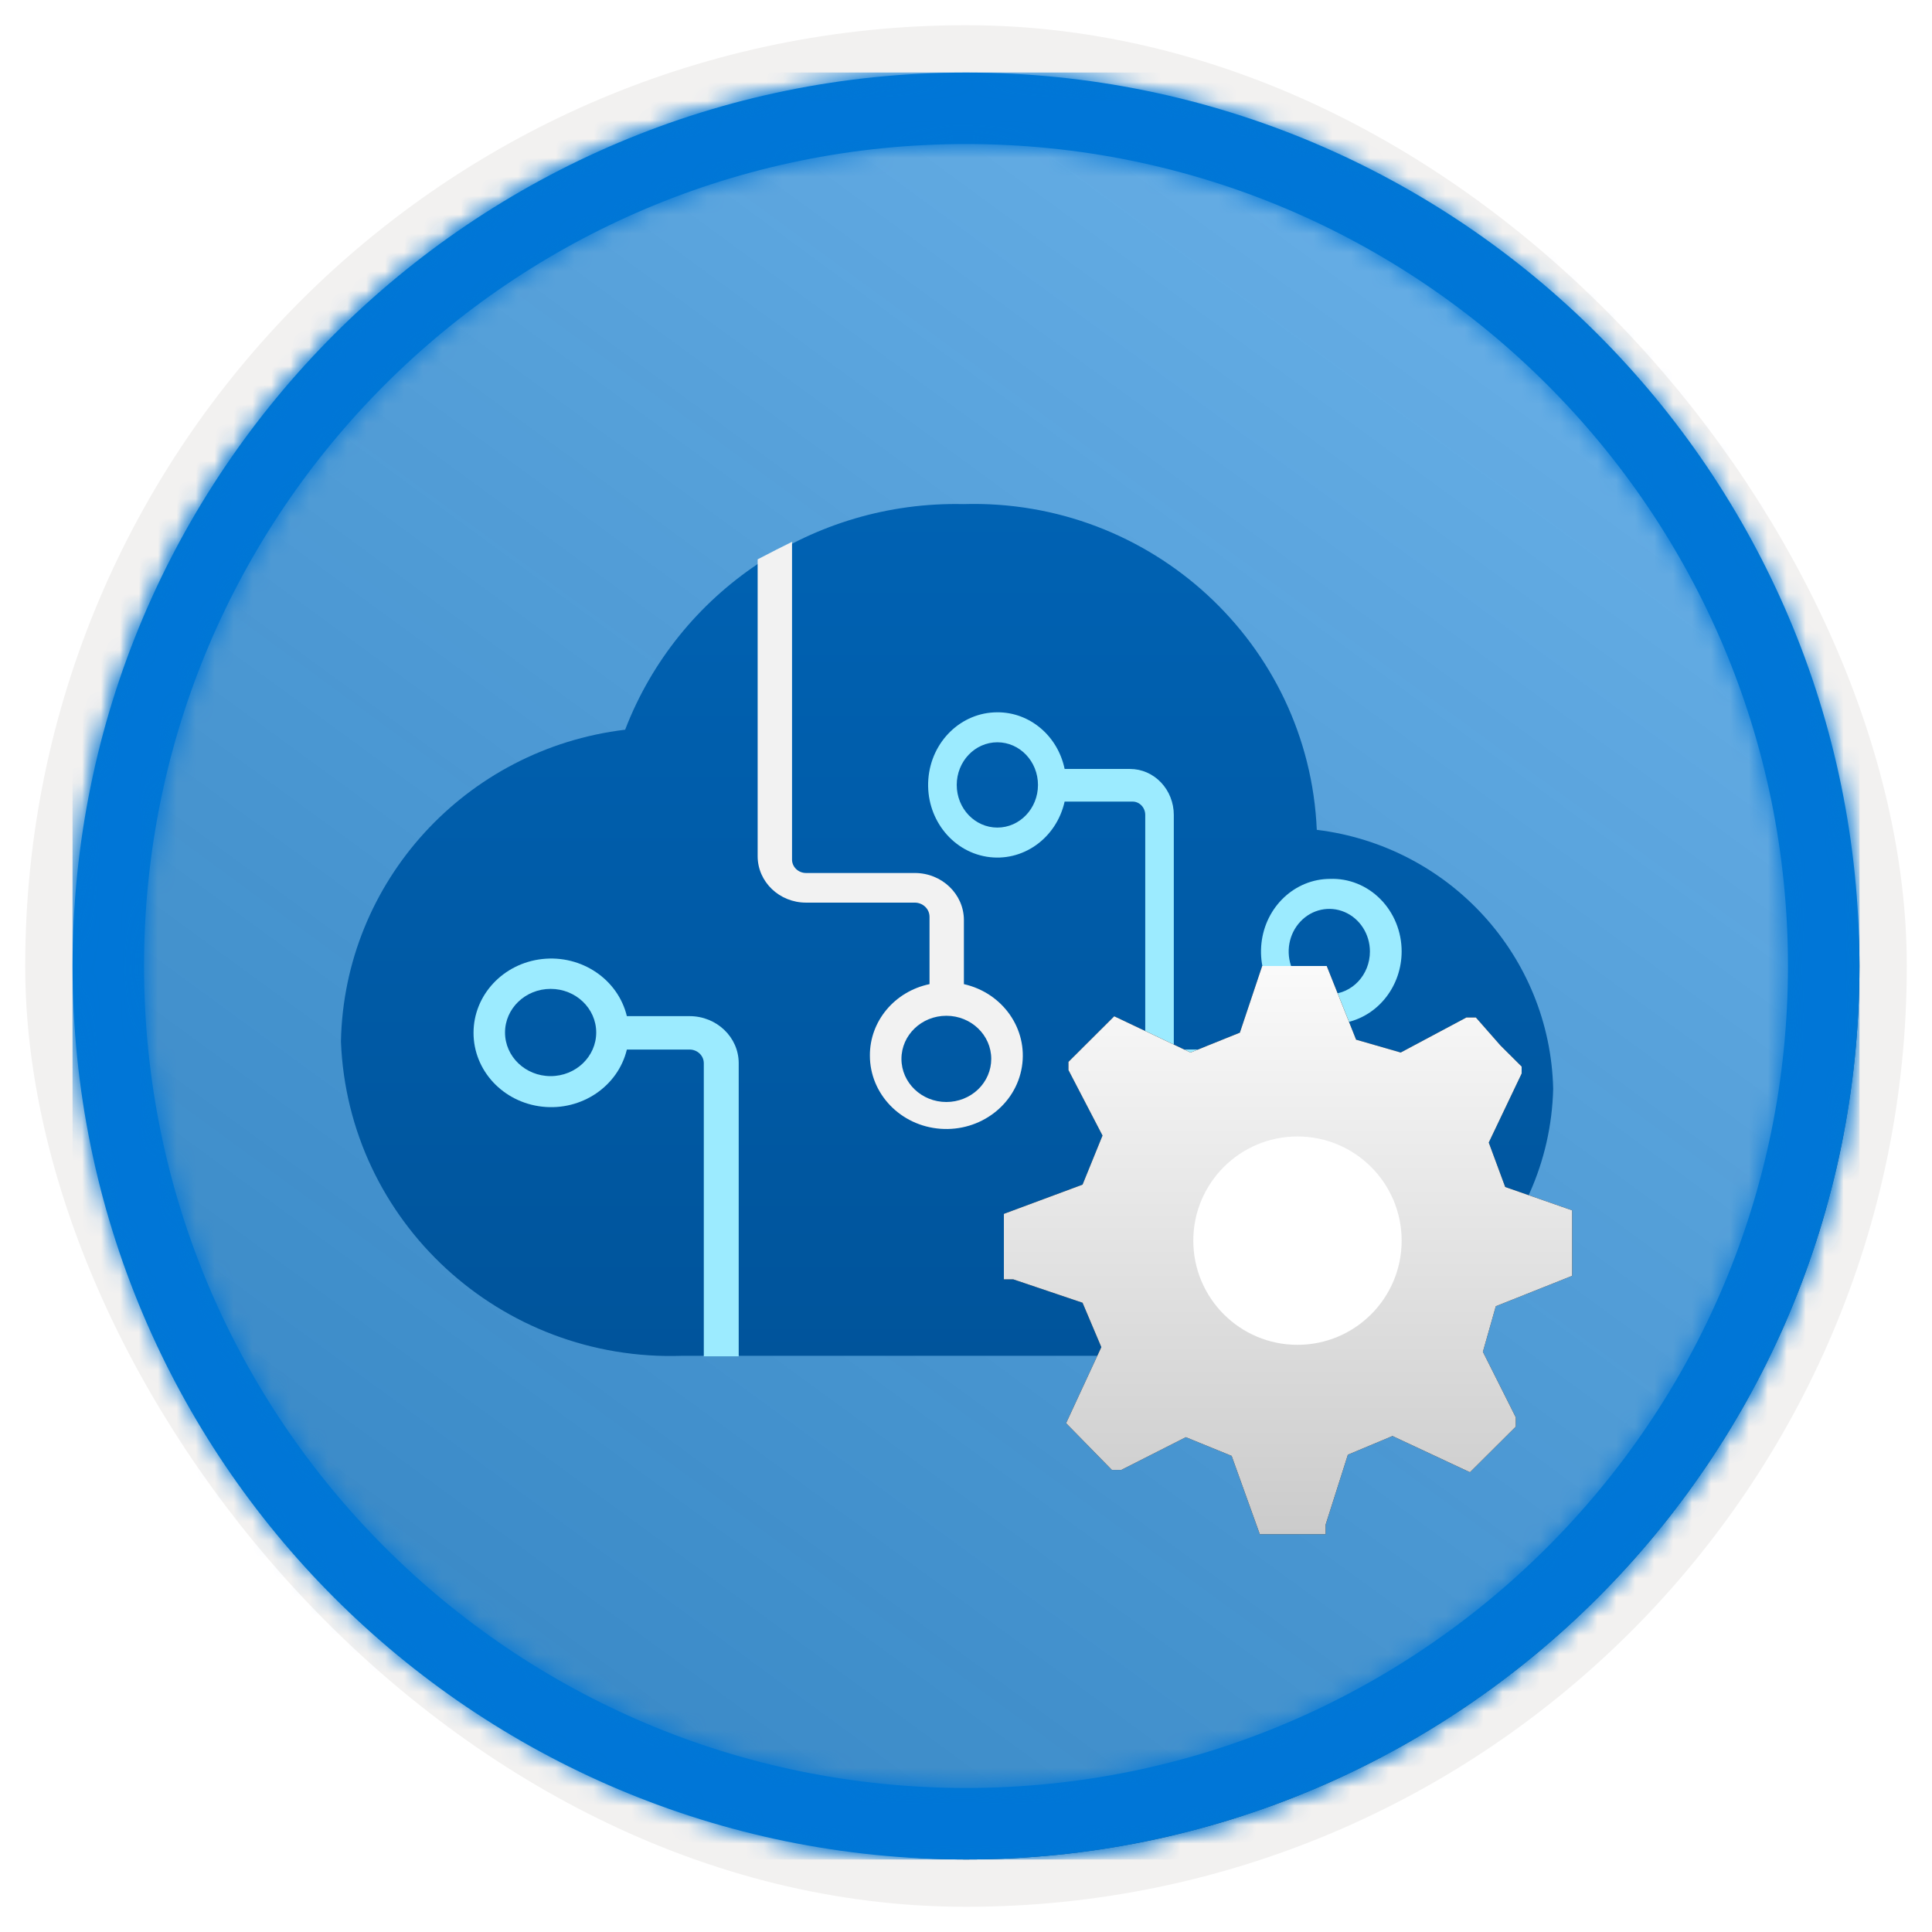 <?xml version="1.0" encoding="UTF-8"?>
<svg width="102px" height="102px" viewBox="0 0 102 102" version="1.1" xmlns="http://www.w3.org/2000/svg" xmlns:xlink="http://www.w3.org/1999/xlink">
    <title>Beginners Data Science for Python Developers/tetsting-azure-cognitive-services</title>
    <defs>
        <rect id="path-1" x="0" y="0" width="94.34" height="94.34" rx="47.17"></rect>
        <filter x="-2.9%" y="-2.9%" width="106.4%" height="106.4%" filterUnits="objectBoundingBox" id="filter-3">
            <feMorphology radius="2.5" operator="dilate" in="SourceAlpha" result="shadowSpreadOuter1"></feMorphology>
            <feOffset dx="0.5" dy="0.5" in="shadowSpreadOuter1" result="shadowOffsetOuter1"></feOffset>
            <feMorphology radius="1" operator="erode" in="SourceAlpha" result="shadowInner"></feMorphology>
            <feOffset dx="0.5" dy="0.5" in="shadowInner" result="shadowInner"></feOffset>
            <feComposite in="shadowOffsetOuter1" in2="shadowInner" operator="out" result="shadowOffsetOuter1"></feComposite>
            <feColorMatrix values="0 0 0 0 0.822   0 0 0 0 0.832   0 0 0 0 0.836  0 0 0 1 0" type="matrix" in="shadowOffsetOuter1"></feColorMatrix>
        </filter>
        <linearGradient x1="77.83%" y1="11.2%" x2="-99.689%" y2="253.808%" id="linearGradient-4">
            <stop stop-color="#FFFFFF" offset="0%"></stop>
            <stop stop-color="#000000" stop-opacity="0.5" offset="100%"></stop>
        </linearGradient>
        <rect id="path-5" x="0" y="0" width="94.34" height="94.34"></rect>
        <path d="M47.17,0 C73.221,0 94.34,21.119 94.34,47.17 C94.34,73.221 73.221,94.34 47.17,94.34 C21.119,94.34 0,73.221 0,47.17 C0,21.119 21.119,0 47.17,0 Z M47.17,3.774 C23.203,3.774 3.774,23.203 3.774,47.17 C3.774,71.137 23.203,90.566 47.17,90.566 C71.137,90.566 90.566,71.137 90.566,47.17 C90.566,23.203 71.137,3.774 47.17,3.774 Z" id="path-6"></path>
        <filter x="-18.8%" y="-26.1%" width="137.5%" height="152.2%" filterUnits="objectBoundingBox" id="filter-8">
            <feOffset dx="0" dy="2" in="SourceAlpha" result="shadowOffsetOuter1"></feOffset>
            <feGaussianBlur stdDeviation="2" in="shadowOffsetOuter1" result="shadowBlurOuter1"></feGaussianBlur>
            <feColorMatrix values="0 0 0 0 0   0 0 0 0 0   0 0 0 0 0  0 0 0 0.1 0" type="matrix" in="shadowBlurOuter1" result="shadowMatrixOuter1"></feColorMatrix>
            <feMerge>
                <feMergeNode in="shadowMatrixOuter1"></feMergeNode>
                <feMergeNode in="SourceGraphic"></feMergeNode>
            </feMerge>
        </filter>
        <linearGradient x1="50%" y1="0%" x2="50%" y2="100%" id="linearGradient-9">
            <stop stop-color="#0062B3" offset="0%"></stop>
            <stop stop-color="#00549B" offset="100%"></stop>
        </linearGradient>
        <filter x="-40.0%" y="-40.0%" width="180.0%" height="180.0%" filterUnits="objectBoundingBox" id="filter-10">
            <feOffset dx="0" dy="2" in="SourceAlpha" result="shadowOffsetOuter1"></feOffset>
            <feGaussianBlur stdDeviation="2" in="shadowOffsetOuter1" result="shadowBlurOuter1"></feGaussianBlur>
            <feColorMatrix values="0 0 0 0 0   0 0 0 0 0   0 0 0 0 0  0 0 0 0.1 0" type="matrix" in="shadowBlurOuter1" result="shadowMatrixOuter1"></feColorMatrix>
            <feMerge>
                <feMergeNode in="shadowMatrixOuter1"></feMergeNode>
                <feMergeNode in="SourceGraphic"></feMergeNode>
            </feMerge>
        </filter>
        <linearGradient x1="50%" y1="-9.939%" x2="50%" y2="100%" id="linearGradient-11">
            <stop stop-color="#FFFFFF" offset="0%"></stop>
            <stop stop-color="#CBCBCB" offset="100%"></stop>
        </linearGradient>
        <path d="M30,16.358 L30,12.901 L26.467,11.667 L25.599,9.321 L27.335,5.679 L27.335,5.309 L26.219,4.198 L24.917,2.716 L24.421,2.716 L20.95,4.568 L18.595,3.889 L17.045,0 L13.636,0 L12.459,3.519 L9.855,4.568 L5.826,2.654 L3.409,5.062 L3.409,5.494 L5.207,8.951 L4.153,11.543 L0,13.086 L0,16.543 L0.496,16.543 L4.153,17.778 L5.145,20.123 L3.285,24.136 L5.702,26.605 L6.198,26.605 L9.607,24.877 L12.025,25.864 L13.512,30 L16.983,30 L16.983,29.506 L18.161,25.802 L20.517,24.815 L24.607,26.728 L27.025,24.321 L27.025,23.827 L25.289,20.37 L25.971,17.963 L30,16.358 Z M15.249,19.285 C12.666,19.008 10.714,16.933 10.714,14.464 C10.714,11.996 12.666,9.921 15.249,9.643 C16.597,9.627 17.897,10.124 18.857,11.024 C19.817,11.925 20.357,13.152 20.357,14.434 L20.357,14.434 C20.374,15.725 19.842,16.969 18.88,17.883 C17.918,18.796 16.609,19.302 15.249,19.285 Z" id="path-12"></path>
        <filter x="0.0%" y="0.0%" width="100.0%" height="100.0%" filterUnits="objectBoundingBox" id="filter-13">
            <feOffset dx="0" dy="0" in="SourceAlpha" result="shadowOffsetOuter1"></feOffset>
            <feColorMatrix values="0 0 0 0 0   0 0 0 0 0   0 0 0 0 0  0 0 0 0.1 0" type="matrix" in="shadowOffsetOuter1"></feColorMatrix>
        </filter>
    </defs>
    <g id="Badges" stroke="none" stroke-width="1" fill="none" fill-rule="evenodd">
        <g id="Beginners-Data-Science-for-Python-Developers" transform="translate(-159, -699)">
            <g id="Beginners-Data-Science-for-Python-Developers/tetsting-azure-cognitive-services" transform="translate(160, 700)">
                <g id="Badge-Plates/Circle">
                    <g id="BG" transform="translate(2.83, 2.83)">
                        <mask id="mask-2" fill="white">
                            <use xlink:href="#path-1"></use>
                        </mask>
                        <g>
                            <use fill="black" fill-opacity="1" filter="url(#filter-3)" xlink:href="#path-1"></use>
                            <rect stroke="#F2F1F0" stroke-width="2.5" x="-1.25" y="-1.25" width="96.84" height="96.84" rx="48.42"></rect>
                        </g>
                        <g id="Colors/Microsoft-365/BG-Solid-Badge" mask="url(#mask-2)">
                            <g id="Rectangle">
                                <use fill="#0078D4" xlink:href="#path-5"></use>
                                <use fill-opacity="0.4" fill="url(#linearGradient-4)" xlink:href="#path-5"></use>
                            </g>
                        </g>
                    </g>
                    <g id="Border" transform="translate(2.83, 2.83)">
                        <mask id="mask-7" fill="white">
                            <use xlink:href="#path-6"></use>
                        </mask>
                        <use id="Boarder" fill="#0078D4" fill-rule="nonzero" xlink:href="#path-6"></use>
                        <g id="Colors/Microsoft-365/Border" mask="url(#mask-7)" fill="#0076D7">
                            <rect id="Microsoft-365/Border" x="0" y="0" width="94.34" height="94.34"></rect>
                        </g>
                    </g>
                </g>
                <g id="Icon-machinelearning-162-Cognitive-Services" filter="url(#filter-8)" transform="translate(17, 23)" fill-rule="nonzero">
                    <path d="M64,31.483 C63.841,24.487 58.528,18.666 51.52,17.811 C51.096,7.981 42.776,0.316 32.853,0.614 C24.961,0.445 17.814,5.214 15.004,12.525 C6.566,13.541 0.168,20.558 0,28.981 C0.366,38.492 8.429,45.916 18.027,45.579 L19.591,45.579 L48.782,45.579 C49.042,45.615 49.305,45.615 49.564,45.579 C57.423,45.505 63.809,39.27 64,31.483 Z" id="Path" fill="url(#linearGradient-9)"></path>
                    <path d="M18.405,27.647 L15.095,27.647 C14.626,25.704 12.708,24.406 10.636,24.631 C8.565,24.857 7,26.534 7,28.529 C7,30.524 8.565,32.201 10.636,32.427 C12.708,32.652 14.626,31.355 15.095,29.411 L18.405,29.411 C18.82,29.411 19.157,29.733 19.157,30.131 L19.157,45.606 L21,45.606 L21,30.131 C21,28.759 19.838,27.647 18.405,27.647 L18.405,27.647 Z M11.07,30.814 C9.741,30.814 8.663,29.783 8.663,28.511 C8.663,27.239 9.741,26.208 11.07,26.208 C12.4,26.208 13.477,27.239 13.477,28.511 C13.477,29.783 12.4,30.814 11.07,30.814 L11.07,30.814 Z" id="Shape" fill="#9CEBFF"></path>
                    <path d="M32.889,26.135 L32.889,22.579 C32.889,21.204 31.728,20.09 30.296,20.09 L24.555,20.09 C24.146,20.09 23.815,19.771 23.815,19.379 L23.815,2.606 L22.963,3.033 L22,3.531 L22,19.201 C22,20.556 23.144,21.654 24.555,21.654 L30.296,21.654 C30.502,21.654 30.7,21.733 30.846,21.873 C30.992,22.013 31.074,22.203 31.074,22.401 L31.074,25.957 C29.23,26.343 27.917,27.914 27.926,29.727 C27.924,31.752 29.546,33.437 31.649,33.594 C33.752,33.751 35.627,32.328 35.951,30.327 C36.276,28.325 34.942,26.422 32.889,25.957 L32.889,26.135 Z M31.963,32.18 L31.963,32.18 C30.654,32.18 29.592,31.161 29.592,29.904 C29.592,28.647 30.654,27.628 31.963,27.628 C33.272,27.628 34.333,28.647 34.333,29.904 C34.333,30.508 34.083,31.087 33.639,31.514 C33.194,31.94 32.591,32.18 31.963,32.18 L31.963,32.18 Z" id="Shape" fill="#F2F2F2"></path>
                    <path d="M52.214,20.401 C50.365,20.408 48.812,21.865 48.599,23.793 C48.385,25.721 49.578,27.513 51.376,27.965 L51.376,28.669 C51.376,28.865 51.302,29.053 51.17,29.191 C51.038,29.33 50.859,29.408 50.672,29.408 L43.971,29.408 L43.971,17.024 C43.971,16.38 43.727,15.763 43.294,15.308 C42.86,14.852 42.272,14.597 41.659,14.597 L38.207,14.597 C37.844,12.845 36.363,11.598 34.656,11.606 C32.747,11.604 31.159,13.146 31.011,15.143 C30.863,17.141 32.205,18.921 34.09,19.23 C35.976,19.538 37.77,18.271 38.207,16.32 L41.793,16.32 C42.163,16.32 42.463,16.635 42.463,17.024 L42.463,44.606 L44.105,44.606 L44.105,31.132 L50.806,31.132 C52.102,31.132 53.152,30.029 53.152,28.669 L53.152,27.965 C54.813,27.572 55.995,26.024 56,24.236 L56,24.236 C56.001,23.194 55.598,22.197 54.883,21.474 C54.169,20.75 53.205,20.363 52.214,20.401 Z M34.656,17.692 L34.656,17.692 C33.471,17.692 32.511,16.684 32.511,15.441 C32.511,14.197 33.471,13.189 34.656,13.189 C35.84,13.189 36.8,14.197 36.8,15.441 C36.8,16.684 35.84,17.692 34.656,17.692 Z M52.214,26.488 L52.214,26.488 C51.343,26.502 50.551,25.963 50.209,25.122 C49.866,24.282 50.041,23.308 50.652,22.657 C51.262,22.006 52.187,21.806 52.993,22.153 C53.798,22.499 54.325,23.322 54.325,24.236 C54.325,25.466 53.385,26.469 52.214,26.488 L52.214,26.488 Z" id="Shape" fill="#9CEBFF"></path>
                </g>
                <g id="Gear" filter="url(#filter-10)" transform="translate(52, 48)">
                    <g id="a30ee4c9-49d5-4d00-a305-a6a3597e53b7" fill-rule="nonzero">
                        <g id="Shape">
                            <use fill="black" fill-opacity="1" filter="url(#filter-13)" xlink:href="#path-12"></use>
                            <use fill="url(#linearGradient-11)" xlink:href="#path-12"></use>
                        </g>
                    </g>
                    <circle id="Oval" fill="#FFFFFF" cx="15.5" cy="14.5" r="5.5"></circle>
                </g>
            </g>
        </g>
    </g>
</svg>